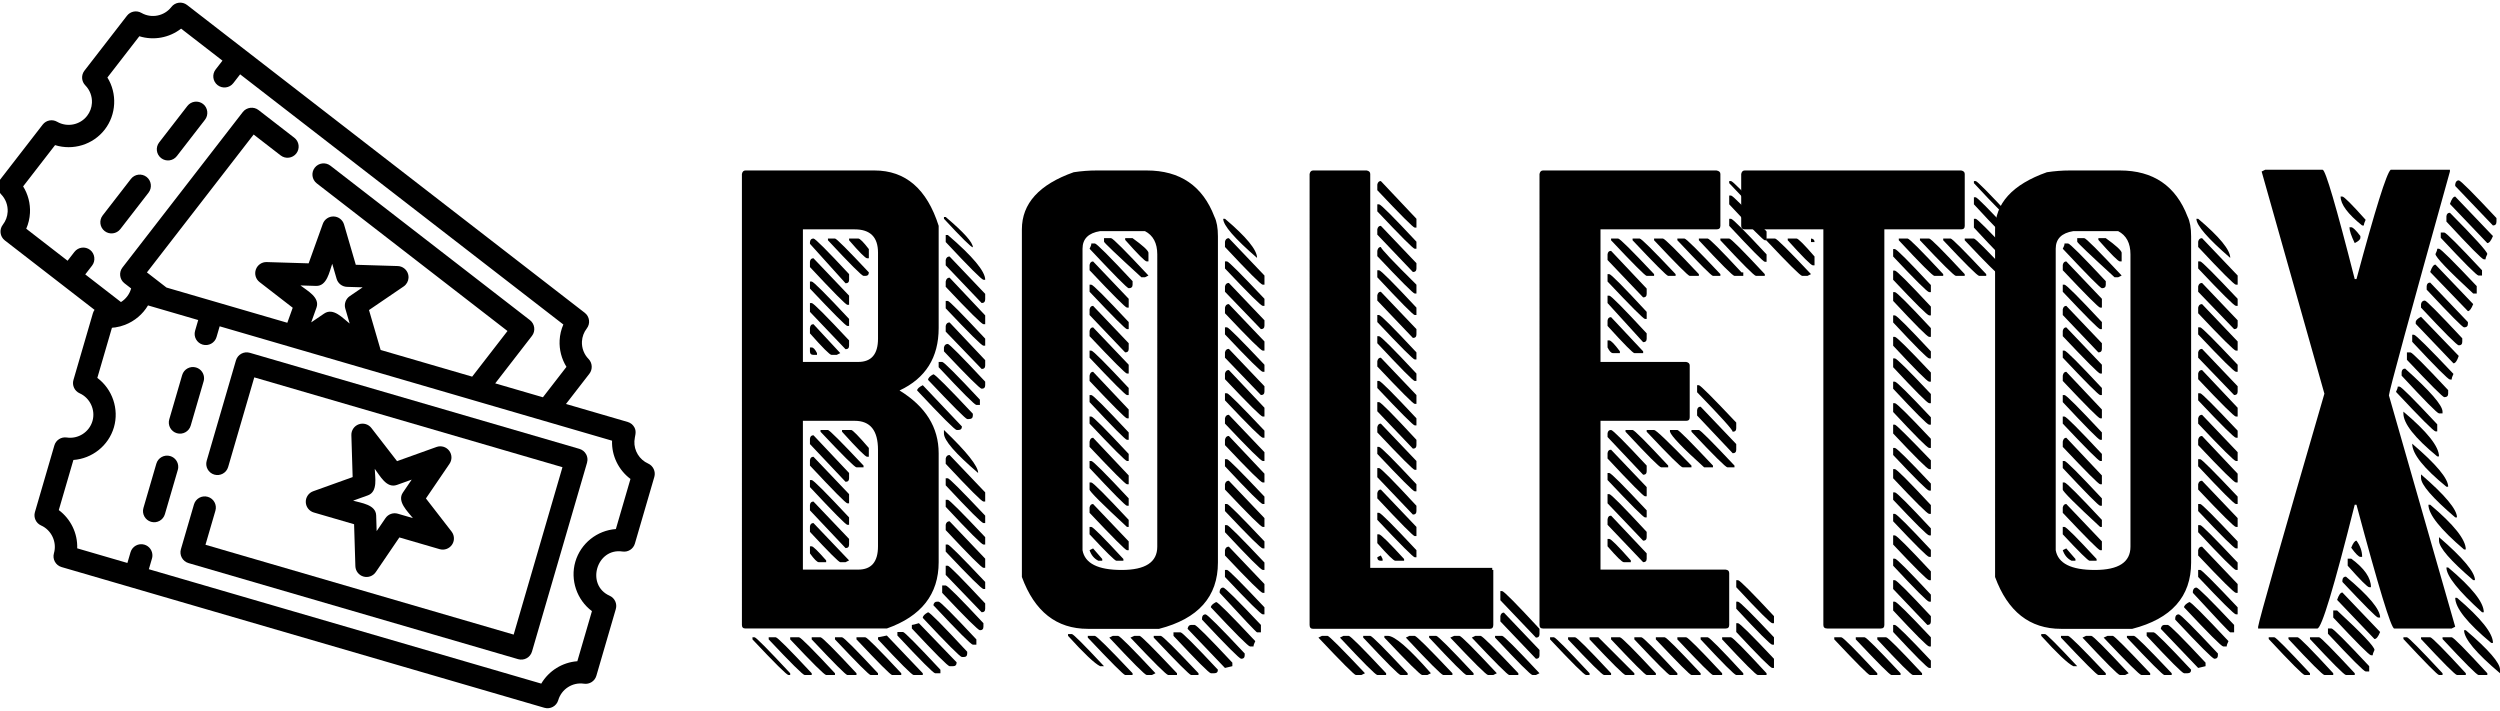 <?xml version="1.0" encoding="UTF-8" standalone="no"?>
<svg
   xmlns:dc="http://purl.org/dc/elements/1.1/"
   xmlns:cc="http://creativecommons.org/ns#"
   xmlns:rdf="http://www.w3.org/1999/02/22-rdf-syntax-ns#"
   xmlns:svg="http://www.w3.org/2000/svg"
   xmlns="http://www.w3.org/2000/svg"
   id="svg8"
   version="1.1"
   viewBox="0 0 175.867 50"
   height="50mm"
   width="175.867mm">
  <defs
     id="defs2" />
  <g
     transform="translate(-40.815,-67.328)"
     id="layer1">
    <g
       id="text830"
       style="font-style:normal;font-variant:normal;font-weight:normal;font-stretch:normal;font-size:50.8px;line-height:1.25;font-family:'Sunset Boulevard';-inkscape-font-specification:'Sunset Boulevard, Normal';font-variant-ligatures:normal;font-variant-caps:normal;font-variant-numeric:normal;font-feature-settings:normal;text-align:start;letter-spacing:0px;word-spacing:0px;writing-mode:lr-tb;text-anchor:start;fill:#000000;fill-opacity:1;stroke:none;stroke-width:0.265"
       aria-label="BOLETOX">
      <path
         id="path998"
         style="font-style:normal;font-variant:normal;font-weight:normal;font-stretch:normal;font-size:50.8px;font-family:'Sunset Boulevard';-inkscape-font-specification:'Sunset Boulevard, Normal';font-variant-ligatures:normal;font-variant-caps:normal;font-variant-numeric:normal;font-feature-settings:normal;text-align:start;writing-mode:lr-tb;text-anchor:start;stroke-width:0.265"
         d="m 93.254,79.32 h 9.079 q 3.274,0 4.514,3.894 v 7.193 q 0,3.101 -2.753,4.39 2.753,1.687 2.753,4.415 v 7.665 q 0,3.373 -3.646,4.663 h -9.947 q -0.248,0 -0.248,-0.248 V 79.568 q 0.05,-0.248 0.248,-0.248 z m 13.965,3.274 h 0.124 q 1.91,1.612 1.91,2.133 -0.174,0 -2.034,-2.009 z m -9.922,0.868 v 9.327 h 3.894 q 1.389,0 1.389,-1.637 v -6.052 q 0,-1.637 -1.637,-1.637 z m 10.046,0.397 h 0.149 q 2.629,2.257 2.629,3.15 h -0.124 q -0.174,0 -2.654,-2.654 z m -9.302,0.248 q 0.174,0 2.505,2.505 v 0.397 q 0,0.248 -0.248,0.248 l -2.505,-2.778 v -0.124 q 0.025,-0.248 0.248,-0.248 z m 1.017,0 h 0.496 q 0.149,0 2.381,2.381 0,0.248 -0.248,0.248 h -0.124 q -0.174,0 -2.505,-2.505 z m 1.488,0 h 0.645 q 0.174,0 0.744,0.744 v 0.645 h -0.124 q -0.174,0 -1.265,-1.265 z m 7.069,1.265 2.505,2.629 v 0.372 q 0,0.273 -0.248,0.273 l -2.53,-2.654 v -0.372 q 0.05,-0.248 0.273,-0.248 z m -9.575,0.124 2.505,2.629 v 0.645 h -0.124 q -0.149,0 -2.629,-2.654 v -0.372 q 0.025,-0.248 0.248,-0.248 z m 9.575,1.364 2.505,2.654 v 0.62 h -0.124 q -0.174,0 -2.654,-2.629 v -0.372 q 0.05,-0.273 0.273,-0.273 z m -9.823,0.273 h 0.124 q 0.174,0 2.629,2.629 v 0.496 h -0.124 q -0.149,0 -2.629,-2.629 z m 9.55,1.364 h 0.149 q 0.149,0 2.629,2.654 v 0.496 h -0.124 q -0.174,0 -2.654,-2.629 z m -9.55,0.149 h 0.124 q 0.174,0 2.629,2.629 v 0.372 q 0,0.248 -0.248,0.248 l -2.505,-2.629 z m 9.823,1.364 2.505,2.654 v 0.372 q 0,0.248 -0.248,0.248 l -2.53,-2.629 v -0.397 q 0.05,-0.248 0.273,-0.248 z m -9.575,0.124 1.885,2.034 -0.248,0.124 h -0.372 q -0.174,0 -1.513,-1.513 v -0.372 q 0.025,-0.273 0.248,-0.273 z m 9.451,1.389 q 0.149,0 2.629,2.654 v 0.248 q 0,0.248 -0.248,0.248 -0.174,0 -2.654,-2.629 v -0.273 q 0.05,-0.248 0.273,-0.248 z m -9.699,0.248 h 0.124 q 0.174,0 0.372,0.397 v 0.124 h -0.248 q -0.248,0 -0.248,-0.248 z m 9.054,1.017 h 0.248 q 0.174,0 2.654,2.654 v 0.372 h -0.248 q -0.174,0 -2.654,-2.654 z m -0.372,0.868 q 0.174,0 2.778,2.778 v 0.124 q 0,0.248 -0.273,0.248 h -0.124 q -0.149,0 -2.753,-2.753 0,-0.198 0.372,-0.397 z m -0.744,0.769 2.753,2.902 q 0,0.248 -0.248,0.248 h -0.124 q -0.174,0 -2.778,-2.778 0,-0.174 0.397,-0.372 z m -8.434,2.505 v 10.468 h 3.894 q 1.389,0 1.389,-1.637 v -6.796 q 0,-2.034 -1.637,-2.034 z m 1.24,0.645 h 0.521 q 0.149,0 2.505,2.505 v 0.124 h -0.496 q -0.174,0 -2.53,-2.505 z m 1.513,0 h 0.645 q 0.149,0 1.24,1.265 v 0.62 h -0.124 q -0.174,0 -1.761,-1.761 z m 7.169,0 q 2.406,2.307 2.406,3.026 -2.406,-2.059 -2.406,-2.778 z m -9.178,0.372 2.505,2.654 v 0.372 q 0,0.248 -0.248,0.248 l -2.505,-2.654 v -0.372 q 0.025,-0.248 0.248,-0.248 z m 9.575,1.389 2.505,2.629 v 0.645 h -0.124 q -0.174,0 -2.654,-2.654 v -0.372 q 0.05,-0.248 0.273,-0.248 z m -9.575,0.124 2.505,2.629 v 0.645 h -0.124 q -0.149,0 -2.629,-2.654 v -0.372 q 0.025,-0.248 0.248,-0.248 z m 9.302,1.513 h 0.149 q 0.149,0 2.629,2.629 v 0.521 h -0.124 q -0.174,0 -2.654,-2.654 z m -9.55,0.124 h 0.124 q 0.174,0 2.629,2.629 v 0.521 h -0.124 q -0.149,0 -2.629,-2.654 z m 9.55,1.389 h 0.149 q 0.149,0 2.629,2.629 v 0.521 h -0.124 q -0.174,0 -2.654,-2.654 z m -9.302,0.124 2.505,2.629 v 0.397 q 0,0.248 -0.248,0.248 l -2.505,-2.654 v -0.372 q 0.025,-0.248 0.248,-0.248 z m 9.575,1.389 2.505,2.629 v 0.645 h -0.124 q -0.174,0 -2.654,-2.654 v -0.372 q 0.05,-0.248 0.273,-0.248 z m -9.575,0.124 2.505,2.629 -0.248,0.124 h -0.372 q -0.149,0 -2.133,-2.133 v -0.372 q 0.025,-0.248 0.248,-0.248 z m 9.302,1.513 h 0.149 q 0.149,0 2.629,2.629 v 0.496 h -0.124 q -0.174,0 -2.654,-2.629 z m -9.55,0.124 h 0.124 q 0.149,0 1.017,0.992 v 0.124 H 98.413 q -0.174,0 -0.62,-0.62 z m 9.55,1.364 h 0.149 q 0.149,0 2.629,2.654 v 0.372 q 0,0.248 -0.248,0.248 l -2.53,-2.629 z m -0.248,1.389 h 0.248 q 0.174,0 2.654,2.654 v 0.248 q 0,0.248 -0.248,0.248 -0.174,0 -2.654,-2.629 z m -0.372,1.141 h 0.124 q 0.174,0 2.654,2.654 v 0.372 h -0.248 q -0.174,0 -2.778,-2.778 0.05,-0.248 0.248,-0.248 z m -0.62,0.744 q 0.174,0 2.753,2.778 v 0.124 q 0,0.248 -0.248,0.248 h -0.124 q -0.174,0 -2.753,-2.753 0,-0.198 0.372,-0.397 z m -0.645,0.769 2.654,2.753 q 0,0.273 -0.248,0.273 h -0.248 q -0.174,0 -2.654,-2.654 v -0.248 q 0.074,0 0.496,-0.124 z m -1.513,0.62 h 0.397 q 0.149,0 2.629,2.654 v 0.248 h -0.372 q -0.174,0 -2.654,-2.654 z m -0.744,0.248 2.53,2.654 v 0.124 h -0.645 q -0.174,0 -2.505,-2.505 v -0.149 z m -9.451,0.124 h 0.149 q 0.149,0 2.505,2.53 v 0.124 h -0.124 q -0.174,0 -2.53,-2.505 z m 1.141,0 h 0.496 q 0.174,0 2.53,2.53 v 0.124 h -0.496 q -0.174,0 -2.53,-2.505 z m 1.513,0 h 0.62 q 0.174,0 2.53,2.53 v 0.124 h -0.62 q -0.174,0 -2.53,-2.505 z m 1.513,0 h 0.62 q 0.174,0 2.53,2.53 v 0.124 h -0.645 q -0.149,0 -2.505,-2.505 z m 1.637,0 h 0.496 q 0.174,0 2.53,2.53 v 0.124 h -0.521 q -0.149,0 -2.505,-2.505 z m 1.513,0 h 0.62 q 0.174,0 2.53,2.53 v 0.124 h -0.645 q -0.149,0 -2.505,-2.505 z" />
      <path
         id="path1000"
         style="font-style:normal;font-variant:normal;font-weight:normal;font-stretch:normal;font-size:50.8px;font-family:'Sunset Boulevard';-inkscape-font-specification:'Sunset Boulevard, Normal';font-variant-ligatures:normal;font-variant-caps:normal;font-variant-numeric:normal;font-feature-settings:normal;text-align:start;writing-mode:lr-tb;text-anchor:start;stroke-width:0.265"
         d="m 117.959,79.32 h 3.522 q 3.522,0 4.763,3.249 0.248,0.496 0.248,1.389 v 22.944 q 0,3.597 -4.142,4.663 h -5.011 q -3.299,0 -4.638,-3.646 V 83.462 q 0,-2.729 3.646,-4.018 0.819,-0.124 1.612,-0.124 z m 8.905,3.398 h 0.124 q 2.257,1.91 2.257,2.753 -2.381,-2.059 -2.381,-2.753 z m -9.897,2.108 v 21.208 q 0.248,1.389 2.753,1.389 2.505,0 2.505,-1.637 V 85.223 q 0,-1.191 -0.868,-1.637 h -3.15 q -1.24,0.198 -1.24,1.24 z m 1.513,-0.744 h 0.496 q 0.174,0 2.629,2.629 l -0.248,0.124 h -0.248 q -2.629,-2.406 -2.629,-2.505 z m 1.488,0 h 0.521 q 1.067,0.769 1.116,1.017 v 0.62 h -0.124 q -0.174,0 -1.513,-1.513 z m 7.293,0 2.505,2.629 v 0.645 h -0.124 q -0.174,0 -2.654,-2.654 v -0.372 q 0.05,-0.248 0.273,-0.248 z m -9.674,0.372 h 0.248 q 0.174,0 2.654,2.654 v 0.248 q 0,0.248 -0.273,0.248 -0.149,0 -2.753,-2.778 0.124,-0.223 0.124,-0.372 z m 0.124,1.265 2.505,2.629 v 0.62 h -0.124 q -0.149,0 -2.629,-2.629 v -0.372 q 0.05,-0.248 0.248,-0.248 z m 9.277,0 h 0.149 q 0.149,0 2.629,2.629 v 0.496 h -0.124 q -0.174,0 -2.654,-2.629 z m 0.273,1.513 2.505,2.629 v 0.372 q 0,0.248 -0.248,0.248 l -2.53,-2.629 v -0.372 q 0.05,-0.248 0.273,-0.248 z m -9.798,0.124 h 0.124 q 0.174,0 2.629,2.629 v 0.496 h -0.124 q -0.149,0 -2.629,-2.629 z m 9.798,1.364 2.505,2.629 v 0.645 h -0.124 q -0.174,0 -2.654,-2.629 v -0.397 q 0.05,-0.248 0.273,-0.248 z m -9.55,0.124 2.505,2.629 v 0.397 q 0,0.248 -0.248,0.248 l -2.505,-2.629 v -0.397 q 0.05,-0.248 0.248,-0.248 z m 0,1.513 2.505,2.629 v 0.62 h -0.124 q -0.149,0 -2.629,-2.629 v -0.372 q 0.05,-0.248 0.248,-0.248 z m 9.277,0 h 0.149 q 0.149,0 2.629,2.629 v 0.496 h -0.124 q -0.174,0 -2.654,-2.629 z m 0.273,1.513 2.505,2.629 v 0.372 q 0,0.248 -0.248,0.248 l -2.53,-2.629 v -0.372 q 0.05,-0.248 0.273,-0.248 z m -9.798,0.124 h 0.124 q 0.174,0 2.629,2.629 v 0.496 h -0.124 q -0.149,0 -2.629,-2.629 z m 9.798,1.364 2.505,2.654 v 0.62 h -0.124 q -0.174,0 -2.654,-2.629 v -0.397 q 0.05,-0.248 0.273,-0.248 z m -9.55,0.124 2.505,2.654 v 0.62 h -0.124 q -0.149,0 -2.629,-2.629 v -0.372 q 0.05,-0.273 0.248,-0.273 z m 9.277,1.513 h 0.149 q 0.149,0 2.629,2.629 v 0.496 h -0.124 q -0.174,0 -2.654,-2.629 z m -9.525,0.124 h 0.124 q 0.174,0 2.629,2.629 v 0.521 h -0.124 q -0.149,0 -2.629,-2.654 z m 9.798,1.389 2.505,2.629 v 0.62 h -0.124 q -0.174,0 -2.654,-2.629 v -0.372 q 0.05,-0.248 0.273,-0.248 z m -9.798,0.124 h 0.124 q 0.174,0 2.629,2.629 v 0.496 h -0.124 q -0.149,0 -2.629,-2.629 z m 9.798,1.364 2.505,2.654 v 0.62 h -0.124 q -0.174,0 -2.654,-2.629 v -0.372 q 0.05,-0.273 0.273,-0.273 z m -9.55,0.124 2.505,2.654 v 0.62 h -0.124 q -0.149,0 -2.629,-2.629 V 98.395 q 0.05,-0.273 0.248,-0.273 z m 9.277,1.513 h 0.149 q 0.149,0 2.629,2.629 v 0.521 h -0.124 q -0.174,0 -2.654,-2.654 z m -9.525,0.124 h 0.124 q 0.174,0 2.629,2.629 v 0.521 h -0.124 q -0.149,0 -2.629,-2.654 z m 9.798,1.389 2.505,2.629 v 0.62 h -0.124 q -0.174,0 -2.654,-2.629 v -0.372 q 0.05,-0.248 0.273,-0.248 z m -9.798,0.124 h 0.124 q 0.174,0 2.629,2.629 v 0.496 h -0.124 q -2.629,-2.431 -2.629,-2.629 z m 0.248,1.513 2.505,2.629 v 0.62 h -0.124 q -0.149,0 -2.629,-2.629 v -0.372 q 0.05,-0.248 0.248,-0.248 z m 9.277,0 h 0.149 q 0.149,0 2.629,2.629 v 0.496 h -0.124 q -0.174,0 -2.654,-2.629 z m 0,1.488 h 0.149 q 0.149,0 2.629,2.629 v 0.521 h -0.124 q -0.174,0 -2.654,-2.654 z m -9.525,0.124 h 0.124 q 0.174,0 2.257,2.257 v 0.124 h -0.496 q -0.149,0 -1.885,-1.86 z m 9.798,1.389 2.505,2.629 v 0.62 h -0.124 q -0.174,0 -2.654,-2.629 v -0.372 q 0.05,-0.248 0.273,-0.248 z m -9.55,0.124 0.645,0.744 v 0.124 h -0.273 q -0.446,-0.223 -0.62,-0.744 z m 9.277,1.513 h 0.149 q 0.149,0 2.629,2.629 v 0.496 h -0.124 q -0.174,0 -2.654,-2.629 z m -0.124,1.24 q 0.174,0 2.654,2.629 v 0.521 h -0.273 q -0.074,0 -2.629,-2.778 v -0.124 q 0.05,-0.248 0.248,-0.248 z m -0.496,1.017 q 0.174,0 2.753,2.753 -0.124,0.248 -0.124,0.372 h -0.248 q -0.174,0 -2.753,-2.753 0,-0.174 0.372,-0.372 z m -0.744,0.868 q 0.174,0 2.753,2.753 v 0.124 q 0,0.248 -0.248,0.248 -0.174,0 -2.753,-2.753 v -0.124 q 0.025,-0.248 0.248,-0.248 z m -1.017,0.744 h 0.248 q 0.174,0 2.654,2.654 v 0.248 l -0.521,0.124 -2.629,-2.753 q 0.05,-0.273 0.248,-0.273 z m -1.24,0.521 h 0.496 q 0.174,0 2.629,2.629 0,0.248 -0.248,0.248 H 125.996 q -0.174,0 -2.629,-2.629 z m -7.417,0.124 h 0.273 q 0.149,0 2.257,2.257 h -0.273 q -0.571,-0.273 -2.257,-2.133 z m 1.389,0.124 h 0.496 q 0.174,0 2.654,2.629 v 0.124 h -0.521 q -0.149,0 -2.629,-2.629 z m 1.761,0 h 0.372 q 0.174,0 2.629,2.629 l -0.248,0.124 h -0.372 q -0.174,0 -2.629,-2.629 z m 1.513,0 h 0.372 q 0.149,0 2.629,2.629 v 0.124 h -0.62 q -0.174,0 -2.654,-2.629 z m 1.364,0 h 0.496 q 0.174,0 2.654,2.629 v 0.124 h -0.521 q -0.149,0 -2.629,-2.629 z" />
      <path
         id="path1002"
         style="font-style:normal;font-variant:normal;font-weight:normal;font-stretch:normal;font-size:50.8px;font-family:'Sunset Boulevard';-inkscape-font-specification:'Sunset Boulevard, Normal';font-variant-ligatures:normal;font-variant-caps:normal;font-variant-numeric:normal;font-feature-settings:normal;text-align:start;writing-mode:lr-tb;text-anchor:start;stroke-width:0.265"
         d="m 137.952,80.064 2.505,2.654 v 0.62 h -0.124 q -0.149,0 -2.629,-2.629 v -0.397 q 0.05,-0.248 0.248,-0.248 z m -0.248,1.637 h 0.124 q 0.174,0 2.629,2.629 v 0.496 h -0.124 q -0.149,0 -2.629,-2.629 z m 0.248,1.513 2.505,2.629 v 0.372 q 0,0.248 -0.248,0.248 l -2.505,-2.629 v -0.372 q 0.05,-0.248 0.248,-0.248 z m 0,1.488 q 0.025,0.198 2.505,2.654 v 0.62 h -0.124 q -0.149,0 -2.629,-2.629 v -0.372 q 0.05,-0.273 0.248,-0.273 z m -0.248,1.637 h 0.124 q 0.174,0 2.629,2.629 v 0.521 h -0.124 q -0.149,0 -2.629,-2.654 z m 0.248,1.513 2.505,2.629 v 0.372 q 0,0.248 -0.248,0.248 l -2.505,-2.629 v -0.372 q 0.05,-0.248 0.248,-0.248 z m -0.248,1.637 h 0.124 q 0.174,0 2.629,2.629 v 0.496 h -0.124 q -0.149,0 -2.629,-2.629 z m 0,1.488 h 0.124 q 0.174,0 2.629,2.629 v 0.521 h -0.124 q -0.149,0 -2.629,-2.654 z m 0.248,1.513 2.505,2.629 v 0.62 h -0.124 q -0.149,0 -2.629,-2.629 v -0.372 q 0.05,-0.248 0.248,-0.248 z m -0.248,1.637 h 0.124 q 0.174,0 2.629,2.629 v 0.496 h -0.124 q -0.149,0 -2.629,-2.629 z m 0,1.488 h 0.124 q 0.174,0 2.629,2.654 v 0.372 q 0,0.248 -0.248,0.248 l -2.505,-2.629 z m 0.248,1.513 2.505,2.629 v 0.62 h -0.124 q -0.149,0 -2.629,-2.629 v -0.372 q 0.05,-0.248 0.248,-0.248 z m -0.248,1.637 h 0.124 q 0.174,0 2.629,2.629 v 0.496 h -0.124 q -0.149,0 -2.629,-2.629 z m 0,1.488 h 0.124 q 0.174,0 2.629,2.654 v 0.372 q 0,0.248 -0.248,0.248 l -2.505,-2.629 z m 0.248,1.513 2.505,2.629 v 0.645 h -0.124 q -0.149,0 -2.629,-2.654 v -0.372 q 0.05,-0.248 0.248,-0.248 z m -0.248,1.637 h 0.124 q 0.174,0 2.629,2.629 v 0.496 h -0.124 q -0.149,0 -2.629,-2.629 z m 0,1.513 h 0.124 q 0.198,0.025 1.761,1.736 v 0.124 h -0.62 q -0.174,0 -1.265,-1.24 z m 0.248,1.488 0.124,0.248 v 0.124 h -0.124 q -0.248,0 -0.248,-0.248 z m 8.409,2.505 h 0.124 q 0.174,0 2.629,2.654 v 0.372 q 0,0.248 -0.248,0.248 l -2.505,-2.629 z m 0.248,1.513 2.505,2.629 v 0.372 q 0,0.248 -0.248,0.248 l -2.505,-2.629 v -0.372 q 0.05,-0.248 0.248,-0.248 z m -12.799,1.637 h 0.397 q 0.149,0 2.629,2.629 l -0.248,0.124 h -0.397 q -0.149,0 -2.629,-2.629 z m 1.513,0 h 0.372 q 0.174,0 2.629,2.629 v 0.124 h -0.62 q -0.174,0 -2.629,-2.629 z m 1.389,0 h 0.496 q 0.174,0 2.629,2.629 v 0.124 h -0.496 q -0.174,0 -2.629,-2.629 z m 1.488,0 h 0.248 q 0.719,0 3.026,2.629 l -0.248,0.124 h -0.372 q -0.174,0 -2.654,-2.629 z m 1.761,0 h 0.372 q 0.174,0 2.654,2.629 v 0.124 h -0.645 q -0.174,0 -2.629,-2.629 z m 1.389,0 h 0.496 q 0.174,0 2.629,2.629 v 0.124 h -0.496 q -0.174,0 -2.629,-2.629 z m 1.761,0 h 0.372 q 0.174,0 2.629,2.629 l -0.248,0.124 h -0.372 q -0.174,0 -2.654,-2.629 z m 1.488,0 h 0.372 q 0.174,0 2.654,2.629 v 0.124 h -0.645 q -0.149,0 -2.629,-2.629 z m 1.389,0 h 0.496 q 0.174,0 2.629,2.629 l -0.248,0.124 h -0.248 q -0.174,0 -2.629,-2.629 z m -0.198,-4.638 h 0.074 v 3.87 q 0,0.273 -0.248,0.273 h -12.427 q -0.248,0 -0.248,-0.273 V 79.568 q 0.05,-0.248 0.248,-0.248 h 3.77 q 0.248,0.05 0.248,0.248 v 27.707 h 8.582 z" />
      <path
         id="path1004"
         style="font-style:normal;font-variant:normal;font-weight:normal;font-stretch:normal;font-size:50.8px;font-family:'Sunset Boulevard';-inkscape-font-specification:'Sunset Boulevard, Normal';font-variant-ligatures:normal;font-variant-caps:normal;font-variant-numeric:normal;font-feature-settings:normal;text-align:start;writing-mode:lr-tb;text-anchor:start;stroke-width:0.265"
         d="m 149.362,79.32 h 12.204 q 0.273,0.05 0.273,0.248 v 3.646 q 0,0.248 -0.273,0.248 h -8.161 v 9.327 h 6.028 q 0.248,0.05 0.248,0.248 v 3.646 q 0,0.248 -0.248,0.248 h -6.028 v 10.468 h 8.806 q 0.248,0.025 0.248,0.248 v 3.646 q 0,0.248 -0.248,0.248 h -12.849 q -0.248,0 -0.248,-0.248 V 79.568 q 0.05,-0.248 0.248,-0.248 z m 13.097,0.744 h 0.124 q 0.174,0 2.505,2.53 v 0.124 h -0.124 q -0.149,0 -2.505,-2.505 z m 0,1.017 h 0.124 q 0.174,0 2.505,2.53 v 0.62 h -0.124 q -0.149,0 -2.505,-2.53 z m 0,1.637 h 0.124 q 0.174,0 2.505,2.505 v 0.521 h -0.124 q -0.149,0 -2.505,-2.53 z m -8.31,1.389 h 0.496 q 0.174,0 2.53,2.505 v 0.124 h -0.521 q -0.149,0 -2.505,-2.505 z m 1.513,0 h 0.496 q 0.174,0 2.53,2.505 v 0.124 h -0.521 q -0.149,0 -2.505,-2.505 z m 1.513,0 h 0.62 q 0.174,0 2.53,2.505 v 0.124 h -0.645 q -0.149,0 -2.505,-2.505 z m 1.637,0 h 0.496 q 0.174,0 2.53,2.505 v 0.124 h -0.521 q -0.149,0 -2.505,-2.505 z m 1.513,0 h 0.62 q 0.174,0 2.381,2.381 h 0.124 v 0.248 h -0.62 q -0.174,0 -2.505,-2.505 z m 1.513,0 h 0.62 q 0.174,0 2.505,2.505 v 0.124 h -0.62 q -0.174,0 -2.505,-2.505 z m -7.689,0.868 2.505,2.654 v 0.372 q 0,0.248 -0.248,0.248 l -2.505,-2.629 v -0.397 q 0.025,-0.248 0.248,-0.248 z m -0.248,1.637 h 0.124 q 0.174,0 2.629,2.654 v 0.496 h -0.124 q -0.149,0 -2.629,-2.629 z m 0,1.513 h 0.124 q 0.174,0 2.629,2.654 v 0.372 q 0,0.248 -0.248,0.248 l -2.505,-2.753 z m 0.248,1.513 2.257,2.406 v 0.124 h -0.62 q -0.149,0 -1.885,-1.91 v -0.372 q 0.025,-0.248 0.248,-0.248 z m -0.248,1.637 h 0.124 q 0.174,0 0.744,0.769 v 0.124 h -0.496 q -0.174,0 -0.372,-0.397 z m 6.3,3.15 h 0.124 q 0.149,0 2.629,2.629 v 0.397 q 0,0.248 -0.248,0.248 0,-0.198 -2.505,-2.778 z m 0.248,1.513 2.505,2.629 v 0.397 q 0,0.248 -0.248,0.248 l -2.505,-2.654 v -0.372 q 0.025,-0.248 0.248,-0.248 z m -6.3,1.637 q 0.174,0 2.505,2.505 v 0.397 q 0,0.248 -0.248,0.248 l -2.505,-2.654 v -0.248 q 0.025,-0.248 0.248,-0.248 z m 1.017,0 h 0.496 q 0.174,0 2.505,2.505 v 0.124 h -0.496 q -0.174,0 -2.505,-2.505 z m 1.488,0 h 0.521 q 0.198,0 2.629,2.505 v 0.124 h -0.62 q -0.174,0 -2.53,-2.505 z m 1.637,0 h 0.521 q 0.149,0 2.505,2.505 v 0.124 h -0.62 q -2.257,-2.034 -2.406,-2.505 z m 1.513,0 h 0.521 q 0.149,0 2.505,2.505 v 0.124 h -0.496 q -0.174,0 -2.53,-2.505 z m -5.655,1.389 2.505,2.629 v 0.645 h -0.124 q -0.149,0 -2.629,-2.654 v -0.372 q 0.025,-0.248 0.248,-0.248 z m -0.248,1.637 h 0.124 q 0.174,0 2.629,2.629 v 0.496 h -0.124 q -0.149,0 -2.629,-2.629 z m 0,1.488 h 0.124 q 0.174,0 2.629,2.654 v 0.372 q 0,0.248 -0.248,0.248 l -2.505,-2.629 z m 0.248,1.513 2.505,2.654 v 0.372 q 0,0.248 -0.248,0.248 l -2.505,-2.629 v -0.372 q 0.025,-0.273 0.248,-0.273 z m -0.248,1.637 h 0.124 q 0.174,0 1.513,1.513 v 0.124 h -0.496 q -0.174,0 -1.141,-1.116 z m 9.054,2.902 h 0.124 q 0.174,0 2.53,2.53 v 0.496 h -0.124 q -0.174,0 -2.53,-2.53 z m 0,1.513 h 0.124 q 0.174,0 2.53,2.505 v 0.521 h -0.124 q -0.174,0 -2.53,-2.53 z m 0,1.513 h 0.124 q 0.174,0 2.53,2.505 v 0.645 h -0.124 q -0.174,0 -2.53,-2.53 z m -13.097,0.992 h 0.273 q 0.149,0 2.505,2.53 v 0.124 h -0.248 q -0.174,0 -2.53,-2.505 z m 1.265,0 h 0.496 q 0.174,0 2.53,2.53 v 0.124 h -0.496 q -0.174,0 -2.53,-2.505 z m 1.513,0 h 0.62 l 2.53,2.53 v 0.124 h -0.62 q -0.174,0 -2.53,-2.505 z m 1.513,0 h 0.62 q 0.174,0 2.53,2.53 v 0.124 h -0.645 q -0.149,0 -2.505,-2.505 z m 1.637,0 h 0.496 q 0.174,0 2.53,2.53 v 0.124 h -0.521 q -0.149,0 -2.505,-2.505 z m 1.513,0 h 0.62 q 0.174,0 2.53,2.53 v 0.124 h -0.645 q -0.149,0 -2.505,-2.505 z m 1.513,0 h 0.62 q 0.174,0 2.53,2.53 v 0.124 h -0.645 q -0.149,0 -2.505,-2.505 z m 1.637,0 h 0.496 q 0.174,0 2.505,2.53 v 0.124 h -0.496 q -0.174,0 -2.505,-2.505 z m 1.513,0 h 0.62 q 0.174,0 2.505,2.53 v 0.124 h -0.62 q -0.174,0 -2.505,-2.505 z" />
      <path
         id="path1006"
         style="font-style:normal;font-variant:normal;font-weight:normal;font-stretch:normal;font-size:50.8px;font-family:'Sunset Boulevard';-inkscape-font-specification:'Sunset Boulevard, Normal';font-variant-ligatures:normal;font-variant-caps:normal;font-variant-numeric:normal;font-feature-settings:normal;text-align:start;writing-mode:lr-tb;text-anchor:start;stroke-width:0.265"
         d="m 163.55,79.32 h 15.23 q 0.248,0.05 0.248,0.248 v 3.646 q 0,0.248 -0.248,0.248 h -5.407 v 27.831 q 0,0.248 -0.248,0.248 h -3.77 q -0.273,0 -0.273,-0.248 V 83.462 h -5.531 q -0.248,0 -0.248,-0.248 v -3.646 q 0.05,-0.248 0.248,-0.248 z m 16.123,0.744 h 0.124 q 0.149,0 2.505,2.53 v 0.124 h -0.124 q -0.174,0 -2.505,-2.505 z m 0,1.141 h 0.124 q 0.149,0 2.505,2.53 v 0.496 h -0.124 q -0.174,0 -2.505,-2.53 z m 0,1.513 h 0.124 q 0.149,0 2.505,2.505 v 0.645 h -0.124 q -0.174,0 -2.505,-2.53 z m -14.61,1.389 h 0.62 q 0.174,0 2.53,2.505 l -0.248,0.124 h -0.372 q -0.174,0 -2.53,-2.505 z m 1.513,0 h 0.62 q 0.174,0 1.265,1.265 v 0.62 h -0.124 q -0.174,0 -1.761,-1.761 z m 1.637,0 q 0.248,0.025 0.248,0.248 h -0.248 z m 6.176,0 h 0.62 q 0.174,0 2.505,2.505 v 0.124 h -0.62 q -0.174,0 -2.505,-2.505 z m 1.488,0 h 0.645 q 0.174,0 2.505,2.505 v 0.124 h -0.62 q -0.174,0 -2.53,-2.505 z m 1.637,0 h 0.521 q 0.149,0 2.505,2.505 v 0.124 h -0.496 q -0.174,0 -2.53,-2.505 z m 1.513,0 h 0.645 q 0.149,0 2.505,2.505 v 0.124 h -0.62 q -0.174,0 -2.53,-2.505 z m -5.035,0.744 h 0.124 q 0.174,0 2.53,2.53 v 0.496 h -0.124 q -0.174,0 -2.53,-2.505 z m 0,1.513 h 0.124 q 0.174,0 2.53,2.53 v 0.62 h -0.124 q -0.174,0 -2.53,-2.505 z m 0,1.513 h 0.124 q 0.174,0 2.53,2.53 v 0.62 h -0.124 q -0.174,0 -2.53,-2.53 z m 0,1.637 h 0.124 q 0.174,0 2.53,2.53 v 0.496 h -0.124 q -0.174,0 -2.53,-2.53 z m 0,1.513 h 0.124 q 0.174,0 2.53,2.505 v 0.645 h -0.124 q -0.174,0 -2.53,-2.53 z m 0,1.513 h 0.124 q 0.174,0 2.53,2.505 v 0.645 h -0.124 q -0.174,0 -2.53,-2.53 z m 0,1.637 h 0.124 q 0.174,0 2.53,2.505 v 0.521 h -0.124 q -0.174,0 -2.53,-2.53 z m 0,1.513 h 0.124 q 0.174,0 2.53,2.505 v 0.645 h -0.124 q -0.174,0 -2.53,-2.53 z m 0,1.513 h 0.124 q 0.124,0 2.53,2.505 v 0.62 h -0.124 q -0.174,0 -2.53,-2.505 z m 0,1.637 h 0.124 q 0.174,0 2.53,2.505 v 0.496 h -0.124 q -0.174,0 -2.53,-2.505 z m 0,1.488 h 0.124 q 0.174,0 2.53,2.53 v 0.62 h -0.124 q -0.174,0 -2.53,-2.505 z m 0,1.637 h 0.124 q 0.174,0 2.53,2.53 v 0.496 h -0.124 q -0.174,0 -2.53,-2.505 z m 0,1.513 h 0.124 q 0.174,0 2.53,2.53 v 0.496 h -0.124 q -0.174,0 -2.53,-2.505 z m 0,1.513 h 0.124 q 0.174,0 2.53,2.53 v 0.62 h -0.124 q -0.174,0 -2.53,-2.505 z m 0,1.637 h 0.124 q 0.174,0 2.53,2.53 v 0.496 h -0.124 q -0.174,0 -2.53,-2.53 z m 0,1.513 h 0.124 q 0.174,0 2.53,2.53 v 0.372 q 0,0.248 -0.248,0.248 l -2.406,-2.53 z m 0,1.513 h 0.124 q 0.174,0 2.53,2.505 v 0.645 h -0.124 q -0.174,0 -2.53,-2.53 z m 0,1.637 h 0.124 q 0.174,0 2.53,2.505 v 0.521 h -0.124 q -0.174,0 -2.53,-2.53 z m -4.142,0.868 h 0.496 q 0.174,0 2.53,2.53 v 0.124 h -0.521 q -0.149,0 -2.505,-2.505 z m 1.513,0 h 0.62 q 0.174,0 2.53,2.53 v 0.124 h -0.645 q -0.149,0 -2.505,-2.505 z m 1.513,0 h 0.62 q 0.174,0 2.53,2.53 v 0.124 h -0.645 q -0.174,0 -2.505,-2.505 z" />
      <path
         id="path1008"
         style="font-style:normal;font-variant:normal;font-weight:normal;font-stretch:normal;font-size:50.8px;font-family:'Sunset Boulevard';-inkscape-font-specification:'Sunset Boulevard, Normal';font-variant-ligatures:normal;font-variant-caps:normal;font-variant-numeric:normal;font-feature-settings:normal;text-align:start;writing-mode:lr-tb;text-anchor:start;stroke-width:0.265"
         d="m 186.42,79.32 h 3.522 q 3.522,0 4.763,3.249 0.248,0.496 0.248,1.389 v 22.944 q 0,3.597 -4.142,4.663 h -5.011 q -3.299,0 -4.638,-3.646 V 83.462 q 0,-2.729 3.646,-4.018 0.819,-0.124 1.612,-0.124 z m 8.905,3.398 h 0.124 q 2.257,1.91 2.257,2.753 -2.381,-2.059 -2.381,-2.753 z m -9.897,2.108 v 21.208 q 0.248,1.389 2.753,1.389 2.505,0 2.505,-1.637 V 85.223 q 0,-1.191 -0.868,-1.637 h -3.15 q -1.24,0.198 -1.24,1.24 z m 1.513,-0.744 h 0.496 q 0.174,0 2.629,2.629 l -0.248,0.124 h -0.248 q -2.629,-2.406 -2.629,-2.505 z m 1.488,0 h 0.521 q 1.067,0.769 1.116,1.017 v 0.62 h -0.124 q -0.174,0 -1.513,-1.513 z m 7.293,0 2.505,2.629 v 0.645 h -0.124 q -0.174,0 -2.654,-2.654 v -0.372 q 0.05,-0.248 0.273,-0.248 z m -9.674,0.372 h 0.248 q 0.174,0 2.654,2.654 v 0.248 q 0,0.248 -0.273,0.248 -0.149,0 -2.753,-2.778 0.124,-0.223 0.124,-0.372 z m 0.124,1.265 2.505,2.629 v 0.62 h -0.124 q -0.149,0 -2.629,-2.629 v -0.372 q 0.05,-0.248 0.248,-0.248 z m 9.277,0 h 0.149 q 0.149,0 2.629,2.629 v 0.496 h -0.124 q -0.174,0 -2.654,-2.629 z m 0.273,1.513 2.505,2.629 v 0.372 q 0,0.248 -0.248,0.248 l -2.53,-2.629 v -0.372 q 0.05,-0.248 0.273,-0.248 z m -9.798,0.124 h 0.124 q 0.174,0 2.629,2.629 v 0.496 h -0.124 q -0.149,0 -2.629,-2.629 z m 9.798,1.364 2.505,2.629 v 0.645 h -0.124 q -0.174,0 -2.654,-2.629 v -0.397 q 0.05,-0.248 0.273,-0.248 z m -9.55,0.124 2.505,2.629 v 0.397 q 0,0.248 -0.248,0.248 l -2.505,-2.629 v -0.397 q 0.05,-0.248 0.248,-0.248 z m 0,1.513 2.505,2.629 v 0.62 h -0.124 q -0.149,0 -2.629,-2.629 v -0.372 q 0.05,-0.248 0.248,-0.248 z m 9.277,0 h 0.149 q 0.149,0 2.629,2.629 v 0.496 h -0.124 q -0.174,0 -2.654,-2.629 z m 0.273,1.513 2.505,2.629 v 0.372 q 0,0.248 -0.248,0.248 l -2.53,-2.629 v -0.372 q 0.05,-0.248 0.273,-0.248 z m -9.798,0.124 h 0.124 q 0.174,0 2.629,2.629 v 0.496 h -0.124 q -0.149,0 -2.629,-2.629 z m 9.798,1.364 2.505,2.654 v 0.62 h -0.124 q -0.174,0 -2.654,-2.629 v -0.397 q 0.05,-0.248 0.273,-0.248 z m -9.55,0.124 2.505,2.654 v 0.62 h -0.124 q -0.149,0 -2.629,-2.629 v -0.372 q 0.05,-0.273 0.248,-0.273 z m 9.277,1.513 h 0.149 q 0.149,0 2.629,2.629 v 0.496 h -0.124 q -0.174,0 -2.654,-2.629 z m -9.525,0.124 h 0.124 q 0.174,0 2.629,2.629 v 0.521 h -0.124 q -0.149,0 -2.629,-2.654 z m 9.798,1.389 2.505,2.629 v 0.62 h -0.124 q -0.174,0 -2.654,-2.629 v -0.372 q 0.05,-0.248 0.273,-0.248 z m -9.798,0.124 h 0.124 q 0.174,0 2.629,2.629 v 0.496 h -0.124 q -0.149,0 -2.629,-2.629 z m 9.798,1.364 2.505,2.654 v 0.62 h -0.124 q -0.174,0 -2.654,-2.629 v -0.372 q 0.05,-0.273 0.273,-0.273 z m -9.55,0.124 2.505,2.654 v 0.62 h -0.124 q -0.149,0 -2.629,-2.629 V 98.395 q 0.05,-0.273 0.248,-0.273 z m 9.277,1.513 h 0.149 q 0.149,0 2.629,2.629 v 0.521 h -0.124 q -0.174,0 -2.654,-2.654 z m -9.525,0.124 h 0.124 q 0.174,0 2.629,2.629 v 0.521 h -0.124 q -0.149,0 -2.629,-2.654 z m 9.798,1.389 2.505,2.629 v 0.62 h -0.124 q -0.174,0 -2.654,-2.629 v -0.372 q 0.05,-0.248 0.273,-0.248 z m -9.798,0.124 h 0.124 q 0.174,0 2.629,2.629 v 0.496 h -0.124 q -2.629,-2.431 -2.629,-2.629 z m 0.248,1.513 2.505,2.629 v 0.62 h -0.124 q -0.149,0 -2.629,-2.629 v -0.372 q 0.05,-0.248 0.248,-0.248 z m 9.277,0 h 0.149 q 0.149,0 2.629,2.629 v 0.496 h -0.124 q -0.174,0 -2.654,-2.629 z m 0,1.488 h 0.149 q 0.149,0 2.629,2.629 v 0.521 h -0.124 q -0.174,0 -2.654,-2.654 z m -9.525,0.124 h 0.124 q 0.174,0 2.257,2.257 v 0.124 h -0.496 q -0.149,0 -1.885,-1.86 z m 9.798,1.389 2.505,2.629 v 0.62 h -0.124 q -0.174,0 -2.654,-2.629 v -0.372 q 0.05,-0.248 0.273,-0.248 z m -9.55,0.124 0.645,0.744 v 0.124 h -0.273 q -0.446,-0.223 -0.62,-0.744 z m 9.277,1.513 h 0.149 q 0.149,0 2.629,2.629 v 0.496 h -0.124 q -0.174,0 -2.654,-2.629 z m -0.124,1.24 q 0.174,0 2.654,2.629 v 0.521 h -0.273 q -0.074,0 -2.629,-2.778 v -0.124 q 0.05,-0.248 0.248,-0.248 z m -0.496,1.017 q 0.174,0 2.753,2.753 -0.124,0.248 -0.124,0.372 h -0.248 q -0.174,0 -2.753,-2.753 0,-0.174 0.372,-0.372 z m -0.744,0.868 q 0.174,0 2.753,2.753 v 0.124 q 0,0.248 -0.248,0.248 -0.174,0 -2.753,-2.753 v -0.124 q 0.025,-0.248 0.248,-0.248 z m -1.017,0.744 h 0.248 q 0.174,0 2.654,2.654 v 0.248 l -0.521,0.124 -2.629,-2.753 q 0.05,-0.273 0.248,-0.273 z m -1.24,0.521 h 0.496 q 0.174,0 2.629,2.629 0,0.248 -0.248,0.248 h -0.248 q -0.174,0 -2.629,-2.629 z m -7.417,0.124 h 0.273 q 0.149,0 2.257,2.257 h -0.273 q -0.571,-0.273 -2.257,-2.133 z m 1.389,0.124 h 0.496 q 0.174,0 2.654,2.629 v 0.124 h -0.521 q -0.149,0 -2.629,-2.629 z m 1.761,0 h 0.372 q 0.174,0 2.629,2.629 l -0.248,0.124 h -0.372 q -0.174,0 -2.629,-2.629 z m 1.513,0 h 0.372 q 0.149,0 2.629,2.629 v 0.124 h -0.62 q -0.174,0 -2.654,-2.629 z m 1.364,0 h 0.496 q 0.174,0 2.654,2.629 v 0.124 h -0.521 q -0.149,0 -2.629,-2.629 z" />
      <path
         id="path1010"
         style="font-style:normal;font-variant:normal;font-weight:normal;font-stretch:normal;font-size:50.8px;font-family:'Sunset Boulevard';-inkscape-font-specification:'Sunset Boulevard, Normal';font-variant-ligatures:normal;font-variant-caps:normal;font-variant-numeric:normal;font-feature-settings:normal;text-align:start;writing-mode:lr-tb;text-anchor:start;stroke-width:0.265"
         d="m 200.162,79.27 h 4.043 q 0.298,0 2.257,7.689 h 0.124 q 1.984,-7.367 2.406,-7.689 h 4.167 v 0.124 q -4.291,15.379 -4.291,15.751 l 4.663,16.272 -0.248,0.124 h -4.043 q -0.322,0 -2.654,-8.706 h -0.124 q -2.183,8.706 -2.629,8.706 h -4.167 v -0.124 q 0.124,-0.794 4.663,-16.396 L 199.914,79.394 Z m 13.618,0.744 q 0.174,0 2.654,2.654 v 0.248 q 0,0.273 -0.248,0.273 l -2.654,-2.778 v -0.124 q 0.05,-0.273 0.248,-0.273 z m -8.31,1.141 h 0.124 q 0.174,0 1.637,1.637 -0.124,0.248 -0.124,0.397 h -0.124 q -1.513,-1.215 -1.513,-2.034 z m 8.062,0 2.654,2.778 q -0.198,0.496 -0.397,0.496 l -2.629,-2.753 q 0.174,-0.521 0.372,-0.521 z m -0.372,1.141 q 2.629,2.654 2.629,2.902 -0.124,0.248 -0.124,0.372 h -0.124 q -0.174,0 -2.629,-2.654 v -0.372 q 0.025,-0.248 0.248,-0.248 z m -7.069,1.017 h 0.124 q 0.174,0 0.645,0.62 v 0.124 q 0,0.174 -0.397,0.372 -0.372,-0.769 -0.372,-1.116 z m 6.424,0.372 h 0.248 q 0.174,0 2.654,2.654 v 0.372 h -0.248 q -0.174,0 -2.654,-2.654 z m -0.248,1.141 h 0.124 q 0.174,0 2.654,2.629 v 0.521 h -0.248 q -2.654,-2.456 -2.654,-2.778 0.124,-0.248 0.124,-0.372 z m -0.124,1.116 2.654,2.778 q -0.198,0.496 -0.372,0.496 l -2.654,-2.753 q 0.174,-0.521 0.372,-0.521 z m -0.372,1.265 2.654,2.778 v 0.124 q 0,0.248 -0.273,0.248 -0.149,0 -2.629,-2.654 v -0.248 q 0.025,-0.248 0.248,-0.248 z m -0.372,1.265 q 0.149,0 2.629,2.654 v 0.248 q 0,0.248 -0.248,0.248 -0.174,0 -2.654,-2.654 v -0.248 q 0.05,-0.248 0.273,-0.248 z m -0.273,1.141 2.654,2.753 q -0.174,0.521 -0.372,0.521 l -2.654,-2.778 v -0.124 q 0,-0.174 0.372,-0.372 z m -0.62,1.265 h 0.124 q 0.174,0 2.778,2.753 -0.124,0.248 -0.124,0.397 h -0.124 q -0.174,0 -2.654,-2.654 z m -0.372,1.24 h 0.248 q 0.174,0 2.654,2.654 v 0.248 q 0,0.248 -0.273,0.248 -0.149,0 -2.629,-2.629 z m -0.124,1.141 q 2.629,2.356 2.629,3.026 v 0.124 h -0.248 q -0.174,0 -2.629,-2.654 v -0.248 q 0.025,-0.248 0.248,-0.248 z m -0.521,1.265 h 0.124 q 0.174,0 2.654,2.654 v 0.496 h -0.124 q -0.174,0 -2.778,-2.778 0.124,-0.248 0.124,-0.372 z m 0.397,1.761 q 2.505,2.108 2.505,3.15 h -0.124 q -2.381,-1.96 -2.381,-3.026 z m 0.62,2.257 q 2.53,2.158 2.53,3.026 h -0.124 q -2.406,-1.96 -2.406,-3.026 z m 0.62,2.158 q 2.53,2.183 2.53,3.026 h -0.124 q -2.406,-2.059 -2.406,-2.778 z m 0.521,2.133 h 0.124 q 2.505,2.108 2.505,3.15 h -0.124 q -2.505,-2.133 -2.505,-3.15 z m 0.744,2.282 q 2.53,2.183 2.53,3.026 h -0.124 q -2.406,-2.059 -2.406,-2.778 z m -5.804,0.248 q 0.397,0.546 0.397,1.141 h -0.124 q -0.174,0 -0.645,-0.645 0.198,-0.496 0.372,-0.496 z m -0.62,1.265 h 0.248 q 1.389,1.017 1.389,2.009 h -0.124 q -0.174,0 -1.513,-1.513 z m 6.945,0.62 h 0.124 q 2.505,2.108 2.505,3.15 h -0.124 q -2.505,-2.257 -2.505,-3.15 z m -7.069,0.645 q 2.406,2.009 2.406,2.877 h -0.149 q -0.149,0 -2.505,-2.505 v -0.124 q 0.025,-0.248 0.248,-0.248 z m -0.248,1.116 2.654,2.778 q -0.198,0.496 -0.397,0.496 l -2.629,-2.753 q 0.174,-0.521 0.372,-0.521 z m 7.938,0.372 h 0.124 q 2.53,2.158 2.53,3.175 h -0.124 q -2.53,-2.108 -2.53,-3.175 z m -8.582,0.893 h 0.273 q 2.629,2.431 2.629,2.778 -0.124,0.248 -0.124,0.372 h -0.124 q -0.174,0 -2.654,-2.654 z m -0.372,1.265 h 0.248 q 0.174,0 2.654,2.654 v 0.372 h -0.248 q -0.174,0 -2.654,-2.654 z m 9.575,0.124 h 0.124 q 2.406,2.059 2.406,2.778 v 0.248 q -2.53,-2.133 -2.53,-3.026 z m -13.742,0.496 h 0.397 q 0.149,0 2.505,2.53 v 0.124 h -0.372 q -0.174,0 -2.53,-2.53 z m 1.389,0 h 0.645 q 0.174,0 2.505,2.53 v 0.124 h -0.62 q -0.174,0 -2.53,-2.53 z m 1.513,0 h 0.645 q 0.149,0 2.505,2.53 v 0.124 h -0.62 q -0.174,0 -2.53,-2.53 z m 6.573,0 h 0.248 q 0.149,0 2.505,2.53 v 0.124 h -0.248 q -0.149,0 -2.505,-2.53 z m 1.24,0 h 0.645 q 0.174,0 2.505,2.53 v 0.124 h -0.62 q -0.174,0 -2.53,-2.53 z m 1.513,0 h 0.645 q 0.174,0 2.505,2.53 v 0.124 h -0.62 q -0.174,0 -2.53,-2.53 z" />
    </g>
    <g
       transform="matrix(0.005,-0.094,0.094,0.005,38.338,114.971)"
       id="g958">
      <g
         id="g847">
	<g
   id="g845">
		<path
   d="M 378.473,104.189 350.125,84.563 c -3.791,-2.623 -8.991,-1.678 -11.616,2.112 -2.625,3.791 -1.678,8.991 2.112,11.616 l 28.348,19.626 c 3.754,2.599 9.018,1.638 11.615,-2.111 2.624,-3.793 1.679,-8.993 -2.111,-11.617 z"
   id="path843" />

	</g>

</g>
      <g
         id="g853">
	<g
   id="g851">
		<path
   d="m 435.17,143.439 -28.348,-19.625 c -3.791,-2.625 -8.99,-1.679 -11.616,2.111 -2.626,3.791 -1.681,8.991 2.11,11.616 0,0 28.292,19.586 28.348,19.625 3.611,2.5 8.978,1.699 11.616,-2.111 2.625,-3.79 1.68,-8.991 -2.11,-11.616 z"
   id="path849" />

	</g>

</g>
      <g
         id="g859">
	<g
   id="g857">
		<path
   d="m 167.004,134.473 -33.566,-7.877 c -4.487,-1.052 -8.98,1.731 -10.035,6.22 -1.053,4.489 1.732,8.981 6.22,10.035 l 33.566,7.877 c 0.642,0.15 1.282,0.223 1.916,0.223 3.787,0 7.216,-2.597 8.12,-6.443 1.052,-4.49 -1.733,-8.983 -6.221,-10.035 z"
   id="path855" />

	</g>

</g>
      <g
         id="g865">
	<g
   id="g863">
		<path
   d="m 234.138,150.227 -33.566,-7.877 c -4.488,-1.052 -8.98,1.731 -10.035,6.22 -1.053,4.489 1.732,8.981 6.22,10.034 l 33.566,7.877 c 0.642,0.15 1.282,0.223 1.916,0.223 3.787,0 7.216,-2.596 8.12,-6.442 1.052,-4.49 -1.733,-8.982 -6.221,-10.035 z"
   id="path861" />

	</g>

</g>
      <g
         id="g871">
	<g
   id="g869">
		<path
   d="m 247.23,189.779 -76.055,-17.847 c -4.487,-1.052 -8.98,1.731 -10.035,6.22 -1.053,4.489 1.732,8.981 6.22,10.034 l 67.928,15.94 -54.804,233.553 -126.857,-29.768 54.803,-233.553 25.824,6.059 c 4.489,1.053 8.98,-1.732 10.034,-6.22 1.054,-4.488 -1.732,-8.981 -6.221,-10.034 l -33.95,-7.966 c -4.478,-1.052 -8.979,1.731 -10.034,6.22 L 35.465,412.224 c -1.053,4.489 1.732,8.981 6.22,10.034 l 143.11,33.582 c 0.63,0.148 1.271,0.22 1.908,0.22 1.542,0 3.066,-0.427 4.398,-1.252 1.882,-1.167 3.223,-3.033 3.73,-5.188 L 253.45,199.813 c 1.052,-4.489 -1.733,-8.981 -6.22,-10.034 z"
   id="path867" />

	</g>

</g>
      <g
         id="g877">
	<g
   id="g875">
		<path
   d="m 204.405,283.961 c -1.401,-3.335 -4.786,-5.386 -8.394,-5.084 l -31.233,2.619 -12.142,-28.894 c -1.4,-3.335 -4.794,-5.387 -8.394,-5.084 -3.603,0.302 -6.604,2.891 -7.43,6.412 l -7.16,30.513 -31.233,2.62 c -3.603,0.302 -6.604,2.891 -7.43,6.411 -0.826,3.521 0.709,7.174 3.802,9.047 l 26.807,16.238 -7.16,30.514 c -0.826,3.521 0.709,7.174 3.802,9.047 1.337,0.81 2.834,1.208 4.323,1.208 1.958,0 3.902,-0.687 5.456,-2.028 l 23.727,-20.477 26.808,16.239 c 3.091,1.873 7.04,1.543 9.779,-0.82 2.738,-2.363 3.642,-6.22 2.242,-9.553 l -12.142,-28.895 23.728,-20.477 c 2.742,-2.365 3.645,-6.222 2.244,-9.556 z m -43.711,30.908 4.539,10.801 c 0,0 -10.02,-6.069 -10.022,-6.071 -6.933,-4.2 -13.896,4.373 -18.647,8.474 l 2.676,-11.404 c 0.826,-3.521 -0.709,-7.174 -3.802,-9.047 l -10.02,-6.071 c 0,0 11.658,-0.977 11.674,-0.978 8.105,-0.68 8.676,-11.727 10.105,-17.817 0,0 4.528,10.775 4.538,10.799 3.159,7.516 13.816,4.63 20.068,4.106 -4.815,4.158 -14.348,9.5 -11.109,17.208 z"
   id="path873" />

	</g>

</g>
      <g
         id="g883">
	<g
   id="g881">
		<path
   d="m 508.405,127.564 c -7.115,-4.925 -9.523,-14.443 -5.604,-22.14 1.896,-3.722 0.747,-8.273 -2.687,-10.651 L 457.417,65.214 c -3.436,-2.377 -8.097,-1.851 -10.917,1.233 -3.271,3.583 -7.951,5.638 -12.836,5.638 -3.531,0 -6.939,-1.067 -9.858,-3.09 -7.115,-4.925 -9.523,-14.443 -5.604,-22.14 1.896,-3.722 0.747,-8.273 -2.687,-10.651 L 372.821,6.645 c -3.436,-2.377 -8.099,-1.851 -10.916,1.233 -3.272,3.583 -7.953,5.636 -12.837,5.638 -3.531,0 -6.939,-1.067 -9.859,-3.09 -3.788,-2.623 -8.99,-1.679 -11.615,2.111 l -48.265,69.714 c -0.778,-0.499 -1.647,-0.88 -2.591,-1.102 L 226.181,69.287 c -4.066,-0.955 -8.213,1.245 -9.705,5.147 -3.051,7.981 -11.885,12.632 -20.184,10.684 -8.422,-1.977 -14.151,-9.95 -13.324,-18.548 0.4,-4.158 -2.336,-7.972 -6.403,-8.927 L 126.009,45.78 c -4.065,-0.955 -8.212,1.245 -9.705,5.147 -3.05,7.972 -11.892,12.631 -20.184,10.685 -4.483,-1.053 -8.979,1.732 -10.034,6.22 0,0 -12.5,53.268 -12.511,53.316 L 0.223,433.747 c -1.053,4.489 1.732,8.981 6.22,10.034 8.424,1.977 14.152,9.951 13.325,18.548 -0.4,4.158 2.336,7.972 6.402,8.927 l 50.555,11.863 c 4.074,0.955 8.213,-1.244 9.705,-5.146 7.029,-18.385 35.387,-11.661 33.51,7.863 -0.4,4.158 2.336,7.972 6.403,8.927 l 50.555,11.863 c 4.017,0.939 8.23,-1.289 9.705,-5.148 2.549,-6.668 9.057,-11.149 16.195,-11.149 3.682,0 6.845,1.572 10.295,-0.565 1.881,-1.167 3.223,-3.033 3.73,-5.189 l 10.978,-46.782 c 0,0 23.539,16.296 23.547,16.302 3.319,2.298 8.107,1.841 10.917,-1.233 3.271,-3.583 7.951,-5.636 12.835,-5.636 3.531,0 6.94,1.069 9.86,3.09 3.791,2.623 8.99,1.677 11.615,-2.113 L 510.515,139.18 c 2.625,-3.79 1.68,-8.992 -2.11,-11.616 z M 226.923,368.429 c 0,0 -12.581,53.615 -12.582,53.619 l -12.106,51.591 c -11.276,0.189 -21.692,6.063 -27.813,15.258 l -37.974,-8.911 c -1.744,-13.841 -11.972,-25.654 -26.021,-28.95 -13.723,-3.22 -28.369,2.629 -36.177,14.356 L 36.277,456.481 C 34.879,445.392 28.036,435.603 18.144,430.455 l 69.784,-297.387 8.128,1.907 c 0.641,0.15 1.281,0.223 1.914,0.223 3.787,0 7.216,-2.597 8.12,-6.443 1.053,-4.489 -1.732,-8.981 -6.221,-10.034 l -8.126,-1.907 8.927,-38.043 c 11.276,-0.189 21.691,-6.063 27.813,-15.258 l 37.974,8.911 c 1.744,13.841 11.971,25.654 26.02,28.952 13.721,3.219 28.372,-2.63 36.177,-14.355 l 37.974,8.91 c 0.108,0.027 0.349,2.19 0.397,2.429 0.496,2.459 1.294,4.936 2.34,7.25 3.139,6.953 8.614,12.832 15.395,16.351 l -8.929,38.052 -8.128,-1.907 c -4.479,-1.052 -8.979,1.731 -10.034,6.22 -1.053,4.489 1.732,8.981 6.221,10.034 l 8.126,1.907 -13.276,56.578 c 0,0 -1.45,6.18 -1.451,6.184 l -9.748,41.54 c -0.001,-0.003 -20.618,87.857 -20.618,87.86 z m 243.459,-200.609 -6.864,-4.753 c -3.789,-2.625 -8.991,-1.678 -11.615,2.111 -2.625,3.791 -1.68,8.991 2.112,11.616 l 6.863,4.752 -173.869,251.135 c -3.784,-1.42 -7.806,-2.154 -11.913,-2.154 -7.047,0 -13.882,2.192 -19.562,6.16 l -23.637,-16.364 8.483,-36.15 36.92,25.56 c 3.75,2.594 9.019,1.638 11.615,-2.112 L 396.268,252.56 c 2.625,-3.791 1.68,-8.991 -2.11,-11.616 -3.791,-2.625 -8.991,-1.679 -11.616,2.111 l -102.603,148.199 -35.461,-24.551 16.277,-69.365 29.321,-10.271 18.995,24.93 c 1.611,2.114 4.087,3.289 6.642,3.289 0.922,0 1.854,-0.152 2.759,-0.47 3.413,-1.195 5.669,-4.452 5.586,-8.069 l -0.715,-31.333 29.58,-10.361 c 3.413,-1.195 5.669,-4.452 5.586,-8.068 -0.082,-3.615 -2.483,-6.767 -5.948,-7.806 l -30.021,-9.005 -0.715,-31.335 c -0.082,-3.616 -2.483,-6.767 -5.948,-7.806 -3.465,-1.039 -7.203,0.272 -9.262,3.245 l -17.838,25.768 -11.43,-3.428 21.491,-91.583 10.519,-15.194 107.133,74.171 -14.526,20.984 c -2.625,3.791 -1.68,8.991 2.11,11.616 3.791,2.625 8.99,1.678 11.616,-2.111 0,0 19.213,-27.752 19.278,-27.845 2.582,-3.73 1.603,-9.044 -2.11,-11.616 0,0 -120.644,-83.524 -120.861,-83.675 -3.752,-2.598 -9.023,-1.635 -11.616,2.111 l -3.623,5.234 c -0.1,-0.027 -0.196,-0.062 -0.297,-0.086 -4.116,-0.969 -7.77,-3.448 -10.204,-6.902 -0.018,-0.025 -0.033,-0.052 -0.051,-0.078 L 305.407,73.91 c 0,0 6.862,4.75 6.862,4.752 3.646,2.524 8.99,1.68 11.616,-2.112 2.625,-3.79 1.68,-8.991 -2.11,-11.616 l -6.863,-4.752 22.241,-32.125 c 3.784,1.42 7.807,2.154 11.914,2.154 7.047,0 13.881,-2.192 19.561,-6.161 l 32.065,22.2 c -3.446,13.518 1.741,28.256 13.607,36.471 11.601,8.033 27.364,7.974 38.927,-0.102 l 32.065,22.2 c -2.76,10.83 0.021,22.446 7.338,30.86 z M 306.783,281.445 c 0,0 -7.098,-9.314 -7.101,-9.32 -2.164,-2.839 -6.034,-4 -9.4,-2.819 l -11.056,3.872 c 3.639,-5.257 11.529,-12.768 6.445,-19.443 l -7.1,-9.32 c 0,0 11.211,3.363 11.223,3.366 7.824,2.346 12.336,-7.687 15.929,-12.876 0,0 0.267,11.701 0.267,11.712 0.186,8.144 11.163,9.37 17.169,11.172 l -11.057,3.872 c -3.413,1.195 -5.669,4.453 -5.586,8.07 z"
   id="path879" />

	</g>

</g>
      <g
         id="g885">
</g>
      <g
         id="g887">
</g>
      <g
         id="g889">
</g>
      <g
         id="g891">
</g>
      <g
         id="g893">
</g>
      <g
         id="g895">
</g>
      <g
         id="g897">
</g>
      <g
         id="g899">
</g>
      <g
         id="g901">
</g>
      <g
         id="g903">
</g>
      <g
         id="g905">
</g>
      <g
         id="g907">
</g>
      <g
         id="g909">
</g>
      <g
         id="g911">
</g>
      <g
         id="g913">
</g>
    </g>
  </g>
</svg>
